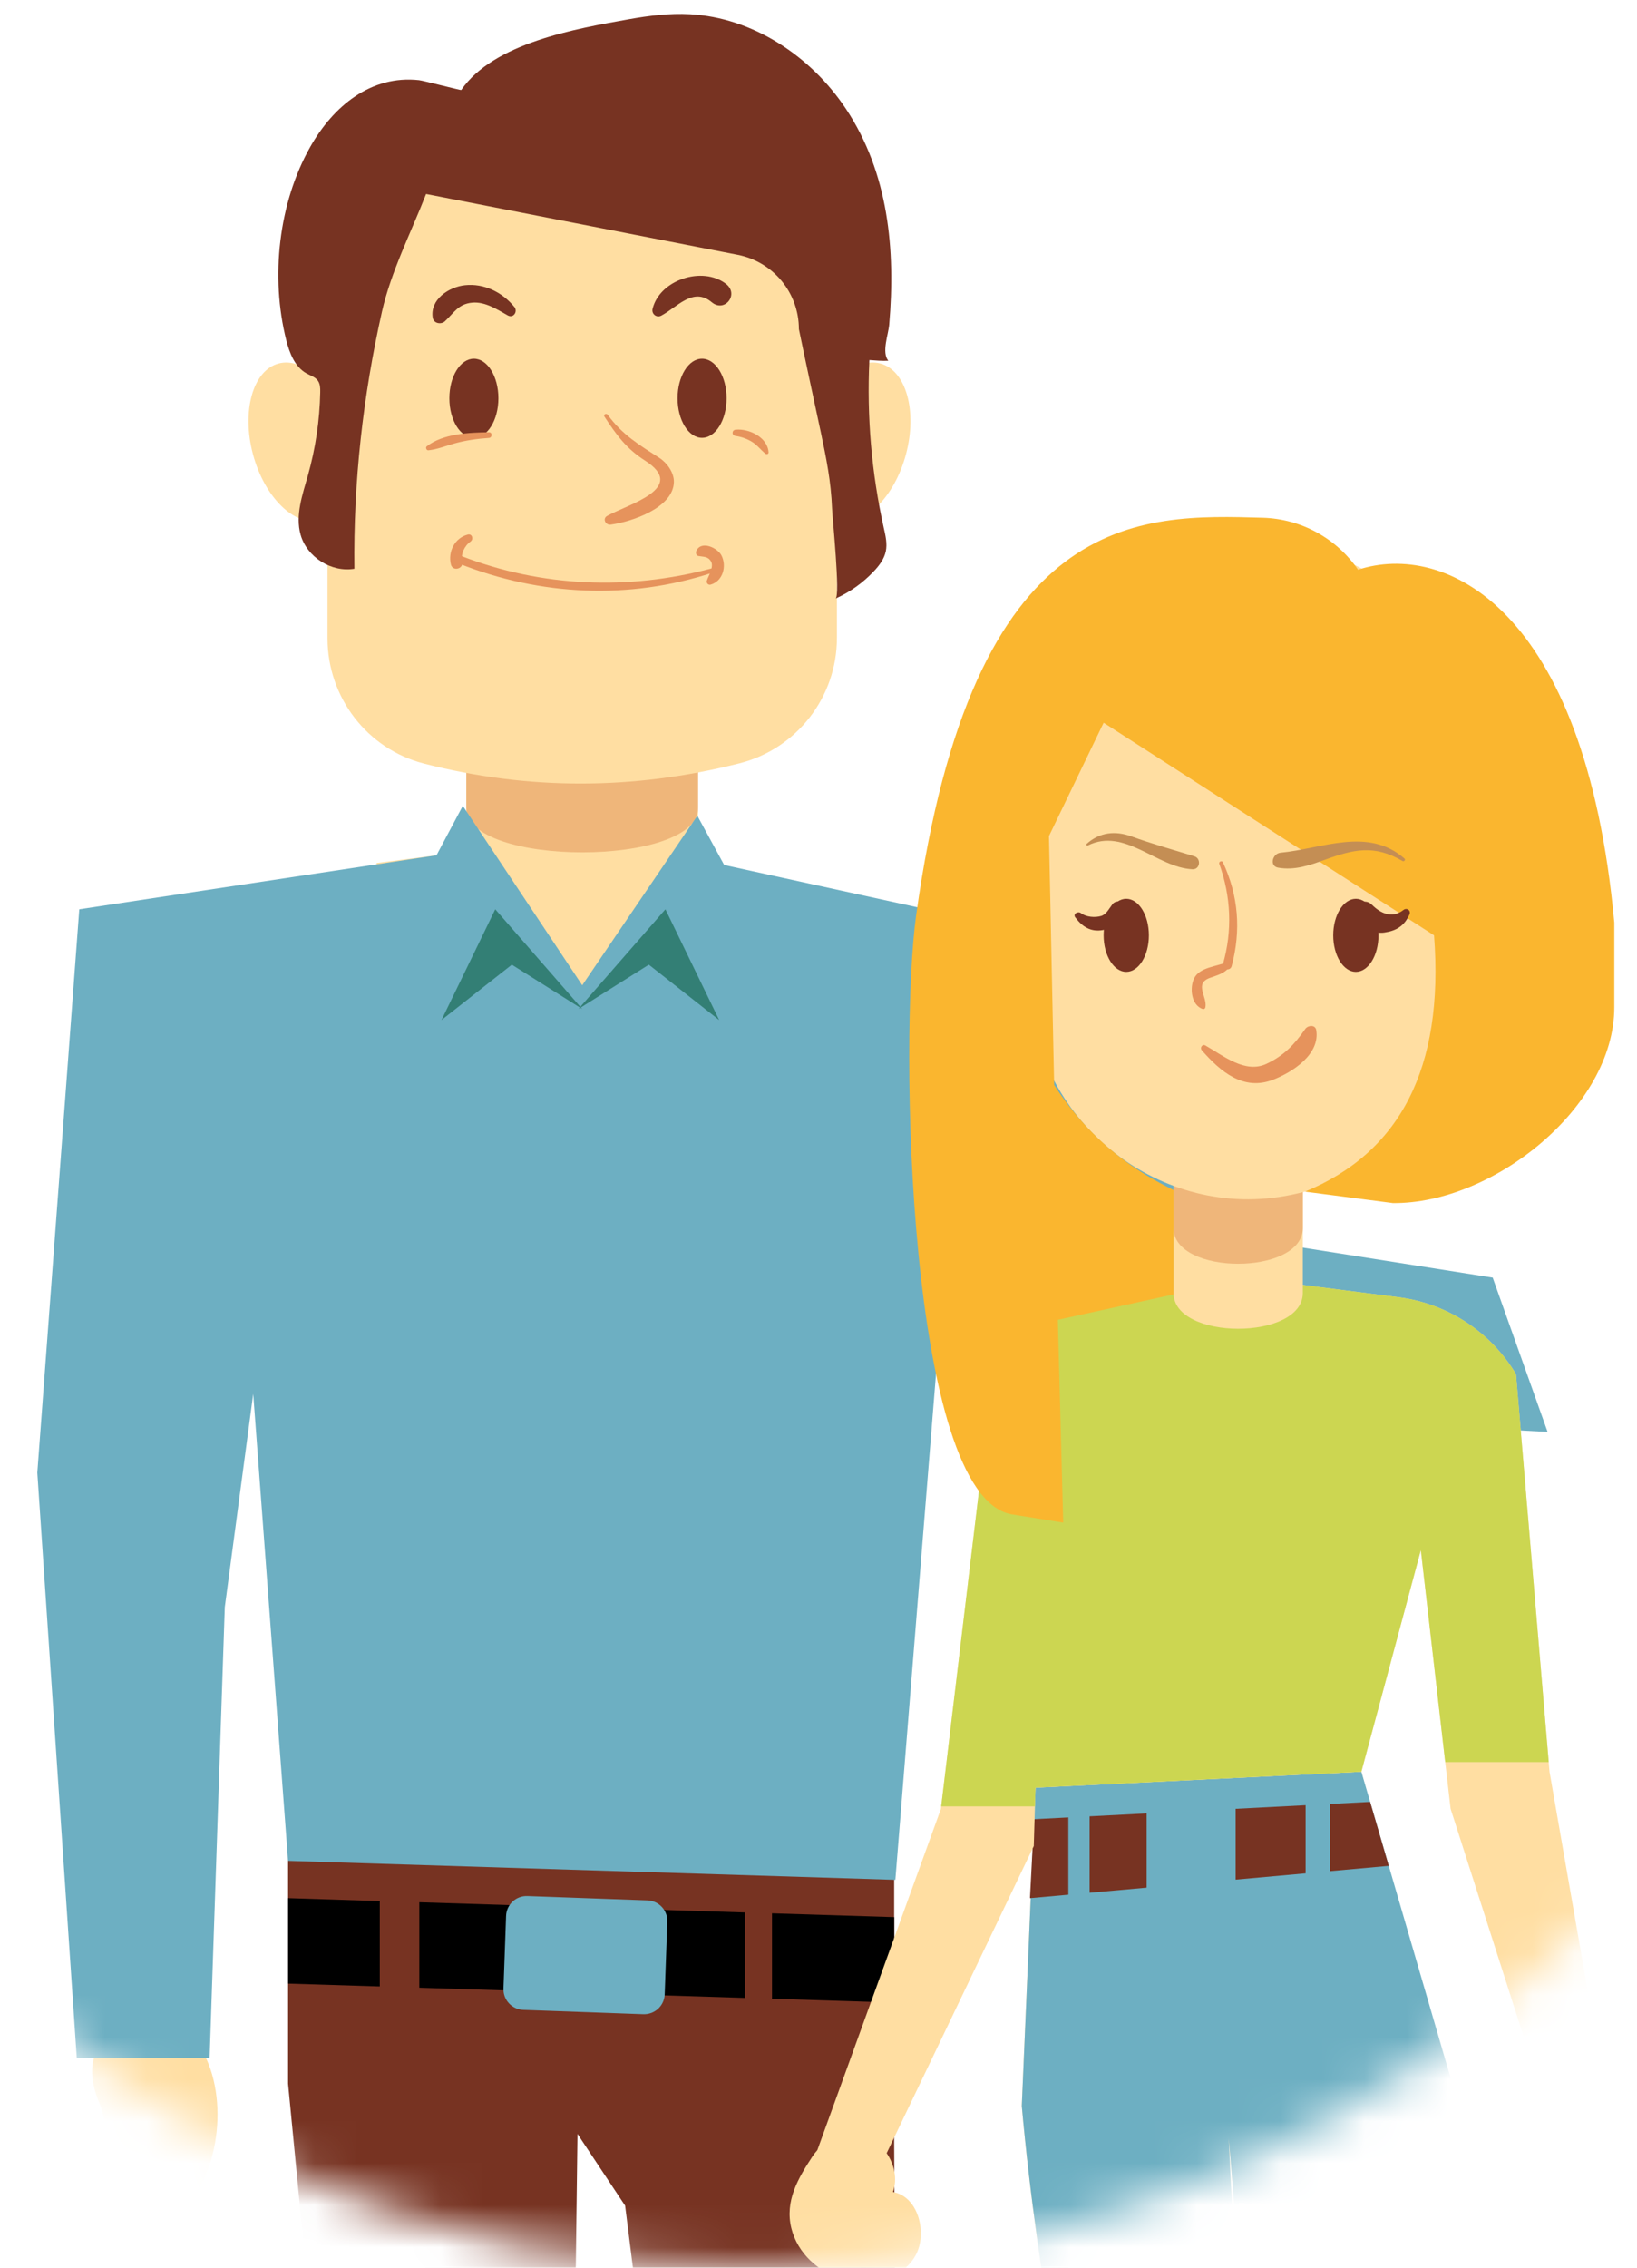<?xml version="1.0" encoding="UTF-8"?>
<svg width="39px" height="54px" viewBox="0 0 39 54" version="1.1" xmlns="http://www.w3.org/2000/svg" xmlns:xlink="http://www.w3.org/1999/xlink">
    <!-- Generator: Sketch 43.2 (39069) - http://www.bohemiancoding.com/sketch -->
    <title>Group 10</title>
    <desc>Created with Sketch.</desc>
    <defs>
        <circle id="path-1" cx="28" cy="28" r="28"></circle>
    </defs>
    <g id="Page-1" stroke="none" stroke-width="1" fill="none" fill-rule="evenodd">
        <g id="入住-客服" transform="translate(-299, -469)">
            <g id="Group-10" transform="translate(289, 467)">
                <mask id="mask-2" fill="white">
                    <use xlink:href="#path-1"></use>
                </mask>
                <g id="Mask"></g>
                <g id="Page-1" mask="url(#mask-2)">
                    <g transform="translate(10.889, 2.333)">
                        <path d="M3.609,48.07 C2.96,47.411 2.044,47.662 1.539,48.327 C1.525,48.346 1.51,48.365 1.495,48.385 C1.191,48.786 1.303,49.335 1.481,49.751 C1.582,49.988 1.678,50.431 1.574,50.693 C1.558,50.704 1.541,50.716 1.521,50.73 C1.43,50.795 1.338,50.86 1.247,50.926 C0.996,51.106 0.771,51.298 0.545,51.489 C0.335,51.667 0.35,51.959 0.447,52.186 C1.009,53.516 3.047,52.885 3.704,52.003 C4.468,50.977 4.543,49.018 3.609,48.07" id="Fill-1" fill="#FFDEA2"></path>
                        <polygon id="Fill-7" fill="#773322" points="20.414 50.643 20.414 44.337 5.974 43.659 5.974 49.286 8.687 77.341 12.53 77.341 12.869 50.481 14.004 52.19 17.165 77.341 20.668 77.341 20.442 57.074"></polygon>
                        <polygon id="Fill-9" fill="#000000" points="16.863 45.208 9.101 44.965 9.101 47 16.863 47.243"></polygon>
                        <polygon id="Fill-11" fill="#000000" points="17.503 45.228 17.503 47.263 20.414 47.354 20.414 45.319"></polygon>
                        <polygon id="Fill-13" fill="#000000" points="8.159 44.936 5.974 44.867 5.974 46.902 8.159 46.97"></polygon>
                        <polygon id="Fill-19" fill="#FFDEA2" points="18.182 20.696 12.982 19.589 8.084 20.217 8.084 24.673 18.182 24.673"></polygon>
                        <path d="M10.221,20.267 C10.221,21.671 15.742,21.671 15.742,20.267 L15.742,16.627 L10.221,16.627 L10.221,20.267 Z" id="Fill-21" fill="#FFDEA2"></path>
                        <path d="M10.221,18.911 C10.221,20.315 15.742,20.315 15.742,18.911 L15.742,15.27 L10.221,15.27 L10.221,18.911 Z" id="Fill-23" fill="#EFB67A"></path>
                        <path d="M11.578,47.528 L14.439,47.631 C14.71,47.64 14.937,47.429 14.947,47.159 L15.009,45.427 C15.019,45.156 14.808,44.93 14.537,44.92 L11.675,44.817 C11.405,44.807 11.178,45.018 11.168,45.289 L11.106,47.02 C11.096,47.291 11.308,47.518 11.578,47.528" id="Fill-25" fill="#6DAFC2"></path>
                        <polygon id="Fill-27" fill="#6DAFC2" points="12.982 23.129 10.137 18.856 9.51 20.034 1 21.32 3.51032448e-05 34.735 0.94 48.672 4.105 48.672 4.467 37.935 5.144 32.86 5.974 43.979 20.442 44.431 21.573 30.362 27.932 33.349 35.981 33.764 34.673 30.091 28.314 29.087 23.607 21.85 16.364 20.265 15.724 19.091"></polygon>
                        <path d="M18.477,9.892 C18.201,10.922 18.474,11.891 19.087,12.054 C19.699,12.218 20.419,11.516 20.695,10.485 C20.97,9.455 20.697,8.487 20.085,8.323 C19.472,8.159 18.752,8.862 18.477,9.892" id="Fill-29" fill="#FFDEA2"></path>
                        <path d="M7.357,9.892 C7.632,10.922 7.359,11.891 6.746,12.054 C6.134,12.218 5.414,11.516 5.138,10.485 C4.863,9.455 5.136,8.487 5.748,8.323 C6.361,8.159 7.081,8.862 7.357,9.892" id="Fill-31" fill="#FFDEA2"></path>
                        <path d="M9.217,17.851 C11.682,18.481 14.185,18.488 16.727,17.844 C18.093,17.499 19.05,16.267 19.05,14.858 L19.05,7.165 C19.05,3.877 16.436,1.145 13.149,1.09 C13.104,1.09 13.06,1.089 13.016,1.089 C9.65,1.055 6.914,3.801 6.914,7.167 L6.914,14.87 C6.914,16.271 7.859,17.505 9.217,17.851" id="Fill-33" fill="#FFDEA2"></path>
                        <path d="M10.099,1.811 C10.093,1.82 9.196,1.587 9.094,1.576 C7.947,1.45 7.049,2.2 6.505,3.16 C5.743,4.505 5.554,6.268 5.929,7.76 C6.007,8.071 6.134,8.403 6.414,8.559 C6.51,8.612 6.624,8.645 6.686,8.735 C6.74,8.813 6.742,8.914 6.74,9.009 C6.727,9.676 6.629,10.342 6.448,10.984 C6.317,11.448 6.143,11.935 6.272,12.399 C6.421,12.933 7.007,13.304 7.554,13.211 C7.528,11.153 7.759,9.091 8.212,7.084 C8.426,6.136 8.906,5.198 9.262,4.287 L16.688,5.735 C17.534,5.9 18.144,6.641 18.144,7.503 C18.312,8.321 18.491,9.137 18.665,9.954 C18.799,10.589 18.909,11.127 18.935,11.785 C18.943,12 19.134,13.868 19.017,13.921 C19.36,13.767 19.671,13.545 19.928,13.272 C20.057,13.136 20.175,12.98 20.214,12.797 C20.253,12.615 20.209,12.426 20.168,12.245 C19.875,10.934 19.759,9.583 19.823,8.241 C19.971,8.251 20.139,8.266 20.274,8.257 C20.111,8.056 20.275,7.636 20.296,7.395 C20.447,5.612 20.283,3.792 19.265,2.259 C18.434,1.008 17.05,0.086 15.549,0.006 C15.062,-0.02 14.574,0.04 14.093,0.126 C12.828,0.352 10.872,0.688 10.099,1.811" id="Fill-35" fill="#773322"></path>
                        <path d="M9.817,9.151 C9.817,9.671 10.078,10.093 10.401,10.093 C10.724,10.093 10.985,9.671 10.985,9.151 C10.985,8.631 10.724,8.209 10.401,8.209 C10.078,8.209 9.817,8.631 9.817,9.151" id="Fill-37" fill="#773322"></path>
                        <path d="M15.253,9.151 C15.253,9.671 15.514,10.093 15.836,10.093 C16.159,10.093 16.421,9.671 16.421,9.151 C16.421,8.631 16.159,8.209 15.836,8.209 C15.514,8.209 15.253,8.631 15.253,9.151" id="Fill-39" fill="#773322"></path>
                        <path d="M11.365,6.976 C11.08,6.626 10.642,6.409 10.186,6.459 C9.798,6.501 9.35,6.803 9.421,7.235 C9.444,7.371 9.621,7.401 9.711,7.317 C9.928,7.115 10.031,6.903 10.362,6.874 C10.667,6.846 10.955,7.035 11.208,7.178 C11.341,7.253 11.454,7.086 11.365,6.976" id="Fill-41" fill="#773322"></path>
                        <path d="M16.407,6.427 C15.847,5.995 14.826,6.329 14.658,7.022 C14.629,7.143 14.752,7.242 14.864,7.184 C15.24,6.986 15.624,6.492 16.067,6.863 C16.376,7.122 16.727,6.674 16.407,6.427" id="Fill-43" fill="#773322"></path>
                        <path d="M14.825,10.574 C14.34,10.261 13.94,10.025 13.588,9.543 C13.555,9.499 13.48,9.538 13.511,9.587 C13.79,10.017 14.035,10.352 14.472,10.631 C15.516,11.294 14.06,11.679 13.576,11.952 C13.458,12.018 13.538,12.176 13.659,12.16 C14.145,12.097 15.154,11.764 15.166,11.145 C15.171,10.923 15.003,10.689 14.825,10.574" id="Fill-45" fill="#E6935C"></path>
                        <path d="M16.058,13.205 C14.081,13.73 12.014,13.648 10.105,12.908 C9.991,12.863 9.941,13.045 10.053,13.09 C11.989,13.856 14.103,13.954 16.083,13.305 C16.145,13.284 16.123,13.188 16.058,13.205" id="Fill-47" fill="#E6935C"></path>
                        <path d="M16.301,12.896 C16.21,12.714 15.82,12.53 15.702,12.782 C15.68,12.827 15.693,12.897 15.752,12.907 C15.874,12.93 15.977,12.912 16.05,13.036 C16.125,13.164 15.989,13.376 15.95,13.497 C15.934,13.55 15.987,13.605 16.04,13.589 C16.335,13.506 16.428,13.151 16.301,12.896" id="Fill-49" fill="#E6935C"></path>
                        <path d="M10.255,12.397 C9.944,12.479 9.781,12.802 9.853,13.107 C9.894,13.283 10.162,13.216 10.124,13.04 C10.085,12.861 10.173,12.668 10.321,12.563 C10.399,12.507 10.361,12.37 10.255,12.397" id="Fill-51" fill="#E6935C"></path>
                        <path d="M10.76,9.961 C10.287,9.966 9.667,9.993 9.279,10.295 C9.242,10.323 9.271,10.395 9.317,10.39 C9.533,10.368 9.734,10.283 9.943,10.226 C10.207,10.153 10.485,10.114 10.758,10.096 C10.843,10.09 10.848,9.961 10.76,9.961" id="Fill-53" fill="#E6935C"></path>
                        <path d="M16.638,9.899 C16.541,9.909 16.539,10.036 16.636,10.049 C16.773,10.068 16.904,10.115 17.023,10.186 C17.146,10.26 17.235,10.379 17.345,10.47 C17.372,10.491 17.423,10.482 17.421,10.44 C17.401,10.081 16.958,9.869 16.638,9.899" id="Fill-55" fill="#E6935C"></path>
                        <polygon id="Fill-57" fill="#337F75" points="12.982 23.694 10.91 21.32 9.629 23.958 11.305 22.639"></polygon>
                        <polygon id="Fill-59" fill="#337F75" points="12.892 23.694 14.964 21.32 16.245 23.958 14.569 22.639"></polygon>
                        <path d="M23.454,49.815 L23.78,42.237 L31.544,41.857 L33.667,49.815 C33.744,58.85 32.102,66.82 32.017,75.42 L30.423,75.42 L28.384,50.579 L29.564,74.851 L27.645,74.851 C26.802,65.993 24.22,58.344 23.454,49.815" id="Fill-61" fill="#FFDEA2"></path>
                        <path d="M23.454,49.815 L23.78,42.237 L31.544,41.857 L33.667,49.137 C33.744,58.172 32.102,66.82 32.017,75.42 L30.423,75.42 L28.384,50.579 L29.564,74.851 L27.645,74.851 C26.802,65.993 24.22,58.344 23.454,49.815" id="Fill-63" fill="#6DAFC2"></path>
                        <polygon id="Fill-65" fill="#773322" points="24.563 42.945 23.747 42.987 23.649 44.867 24.563 44.785"></polygon>
                        <polygon id="Fill-67" fill="#773322" points="26.429 42.849 25.07 42.919 25.07 44.739 26.429 44.617"></polygon>
                        <polygon id="Fill-69" fill="#773322" points="28.549 42.74 28.549 44.426 30.216 44.276 30.216 42.654"></polygon>
                        <polygon id="Fill-71" fill="#773322" points="30.795 44.224 32.197 44.098 31.753 42.575 30.795 42.624"></polygon>
                        <g id="Group-79" stroke-width="1" fill="none" transform="translate(17.903, 30.032)">
                            <path d="M0.563,20.987 C0.599,20.933 0.638,20.883 0.68,20.836 L3.624,12.71 L4.853,2.46 C5.046,1.601 5.723,1.158 6.585,0.975 L10.89,0.059 L14.528,0.526 C15.692,0.675 16.723,1.35 17.325,2.358 L18.124,11.825 L19.667,20.675 L21.346,22.37 C22.265,23.195 21.479,24.098 20.103,25.026 L18.48,21.161 L15.767,12.707 L15.058,6.547 L13.642,11.825 L5.877,12.204 L5.837,13.595 L2.332,20.908 C2.516,21.177 2.593,21.529 2.481,21.832 C3.102,21.942 3.303,22.837 3.021,23.341 C2.681,23.949 1.911,24.077 1.291,23.905 C0.706,23.743 0.208,23.291 0.061,22.694 C-0.098,22.046 0.223,21.505 0.563,20.987" id="Fill-77" fill="#FFDEA2"></path>
                        </g>
                        <path d="M35.228,32.39 C34.626,31.382 33.595,30.707 32.431,30.558 L28.792,30.091 L24.487,31.007 C23.625,31.19 22.949,31.633 22.755,32.492 L21.534,42.682 L23.767,42.682 L23.78,42.237 L31.544,41.857 L32.961,36.579 L33.542,41.627 L36.008,41.627 L35.228,32.39 Z" id="Fill-80" fill="#CCD651"></path>
                        <path d="M30.149,30.457 C30.149,31.592 27.069,31.592 27.069,30.457 L27.069,26.158 L30.149,26.158 L30.149,30.457 Z" id="Fill-82" fill="#FFDEA2"></path>
                        <path d="M30.149,28.909 C30.149,30.044 27.069,30.044 27.069,28.909 L27.069,25.965 L30.149,25.965 L30.149,28.909 Z" id="Fill-84" fill="#EFB67A"></path>
                        <path d="M23.732,20.694 C23.987,21.645 23.734,22.539 23.169,22.69 C22.604,22.841 21.939,22.193 21.684,21.241 C21.43,20.29 21.682,19.396 22.248,19.245 C22.813,19.094 23.478,19.742 23.732,20.694" id="Fill-86" fill="#FFDEA2"></path>
                        <path d="M33.998,20.694 C33.743,21.645 33.996,22.539 34.561,22.69 C35.126,22.841 35.791,22.193 36.046,21.241 C36.3,20.29 36.048,19.396 35.482,19.245 C34.917,19.094 34.252,19.742 33.998,20.694" id="Fill-88" fill="#FFDEA2"></path>
                        <path d="M30.201,28.043 C30.09,28.071 29.979,28.097 29.869,28.12 C26.769,28.756 23.839,26.43 23.618,23.274 L23.202,18.176 C23.202,15.141 25.616,12.619 28.651,12.569 C28.762,12.567 28.873,12.566 28.984,12.566 C32.036,12.57 34.455,15.038 34.397,18.089 C34.359,20.135 34.2,21.604 34.052,23.373 C33.869,25.581 32.346,27.487 30.201,28.043" id="Fill-90" fill="#FFDEA2"></path>
                        <path d="M31.466,13.234 L31.466,13.234 C33.5,12.567 36.874,14.062 37.57,21.636 L37.57,23.654 C37.57,26.035 34.678,28.335 32.297,28.316 L30.201,28.043 C32.454,27.114 33.519,25.116 33.276,21.94 L25.404,16.877 L24.102,19.575 L24.225,25.503 C25.16,26.938 26.246,27.598 27.069,28.004 L27.069,30.491 L24.313,31.095 L24.441,35.925 L23.202,35.726 C20.736,35.256 20.53,24.399 20.937,21.464 C22.285,11.739 26.275,11.915 29.196,11.996 C30.107,12.022 30.949,12.483 31.466,13.234" id="Fill-92" fill="#FAB62F"></path>
                        <path d="M31.952,21.94 C31.952,22.42 31.711,22.81 31.413,22.81 C31.115,22.81 30.874,22.42 30.874,21.94 C30.874,21.46 31.115,21.07 31.413,21.07 C31.711,21.07 31.952,21.46 31.952,21.94" id="Fill-94" fill="#773322"></path>
                        <path d="M26.482,21.94 C26.482,22.42 26.241,22.81 25.943,22.81 C25.645,22.81 25.404,22.42 25.404,21.94 C25.404,21.46 25.645,21.07 25.943,21.07 C26.241,21.07 26.482,21.46 26.482,21.94" id="Fill-96" fill="#773322"></path>
                        <path d="M31.794,21.21 C32.002,21.417 32.275,21.549 32.547,21.336 C32.627,21.274 32.732,21.347 32.69,21.443 C32.57,21.713 32.379,21.833 32.089,21.874 C31.824,21.912 31.529,21.742 31.41,21.51 C31.285,21.267 31.59,21.007 31.794,21.21" id="Fill-98" fill="#773322"></path>
                        <path d="M24.861,21.41 C24.988,21.507 25.203,21.523 25.348,21.478 C25.471,21.44 25.542,21.291 25.616,21.197 C25.733,21.046 26.004,21.203 25.944,21.381 C25.859,21.626 25.636,21.769 25.387,21.814 C25.097,21.866 24.895,21.734 24.729,21.513 C24.666,21.43 24.793,21.357 24.861,21.41" id="Fill-100" fill="#773322"></path>
                        <path d="M27.828,24.563 C28.253,24.802 28.772,25.241 29.284,25 C29.706,24.801 29.946,24.542 30.208,24.169 C30.27,24.081 30.449,24.061 30.47,24.2 C30.561,24.769 29.916,25.194 29.445,25.377 C28.737,25.652 28.194,25.192 27.743,24.677 C27.691,24.617 27.755,24.522 27.828,24.563" id="Fill-102" fill="#E6935C"></path>
                        <path d="M28.159,20.237 C28.14,20.186 28.222,20.151 28.245,20.2 C28.617,20.997 28.681,21.822 28.454,22.674 C28.418,22.807 28.209,22.755 28.247,22.623 C28.475,21.831 28.438,21.012 28.159,20.237" id="Fill-104" fill="#E6935C"></path>
                        <path d="M27.565,22.955 C27.699,22.699 28.098,22.683 28.333,22.582 C28.385,22.56 28.448,22.606 28.416,22.663 C28.315,22.844 28.114,22.888 27.933,22.954 C27.554,23.093 27.881,23.406 27.828,23.659 C27.822,23.685 27.792,23.704 27.767,23.696 C27.487,23.605 27.447,23.18 27.565,22.955" id="Fill-106" fill="#E6935C"></path>
                        <path d="M27.566,20.058 C27.06,19.903 26.567,19.765 26.066,19.584 C25.676,19.443 25.309,19.486 25,19.762 C24.979,19.781 25.005,19.811 25.028,19.8 C25.906,19.366 26.666,20.324 27.52,20.367 C27.703,20.376 27.734,20.11 27.566,20.058" id="Fill-108" fill="#C48E54"></path>
                        <path d="M32.571,20.111 C31.697,19.352 30.619,19.876 29.616,19.973 C29.429,19.992 29.343,20.29 29.563,20.329 C29.957,20.397 30.306,20.274 30.677,20.14 C31.356,19.893 31.85,19.774 32.525,20.17 C32.561,20.192 32.605,20.14 32.571,20.111" id="Fill-110" fill="#C48E54"></path>
                    </g>
                </g>
            </g>
        </g>
    </g>
</svg>